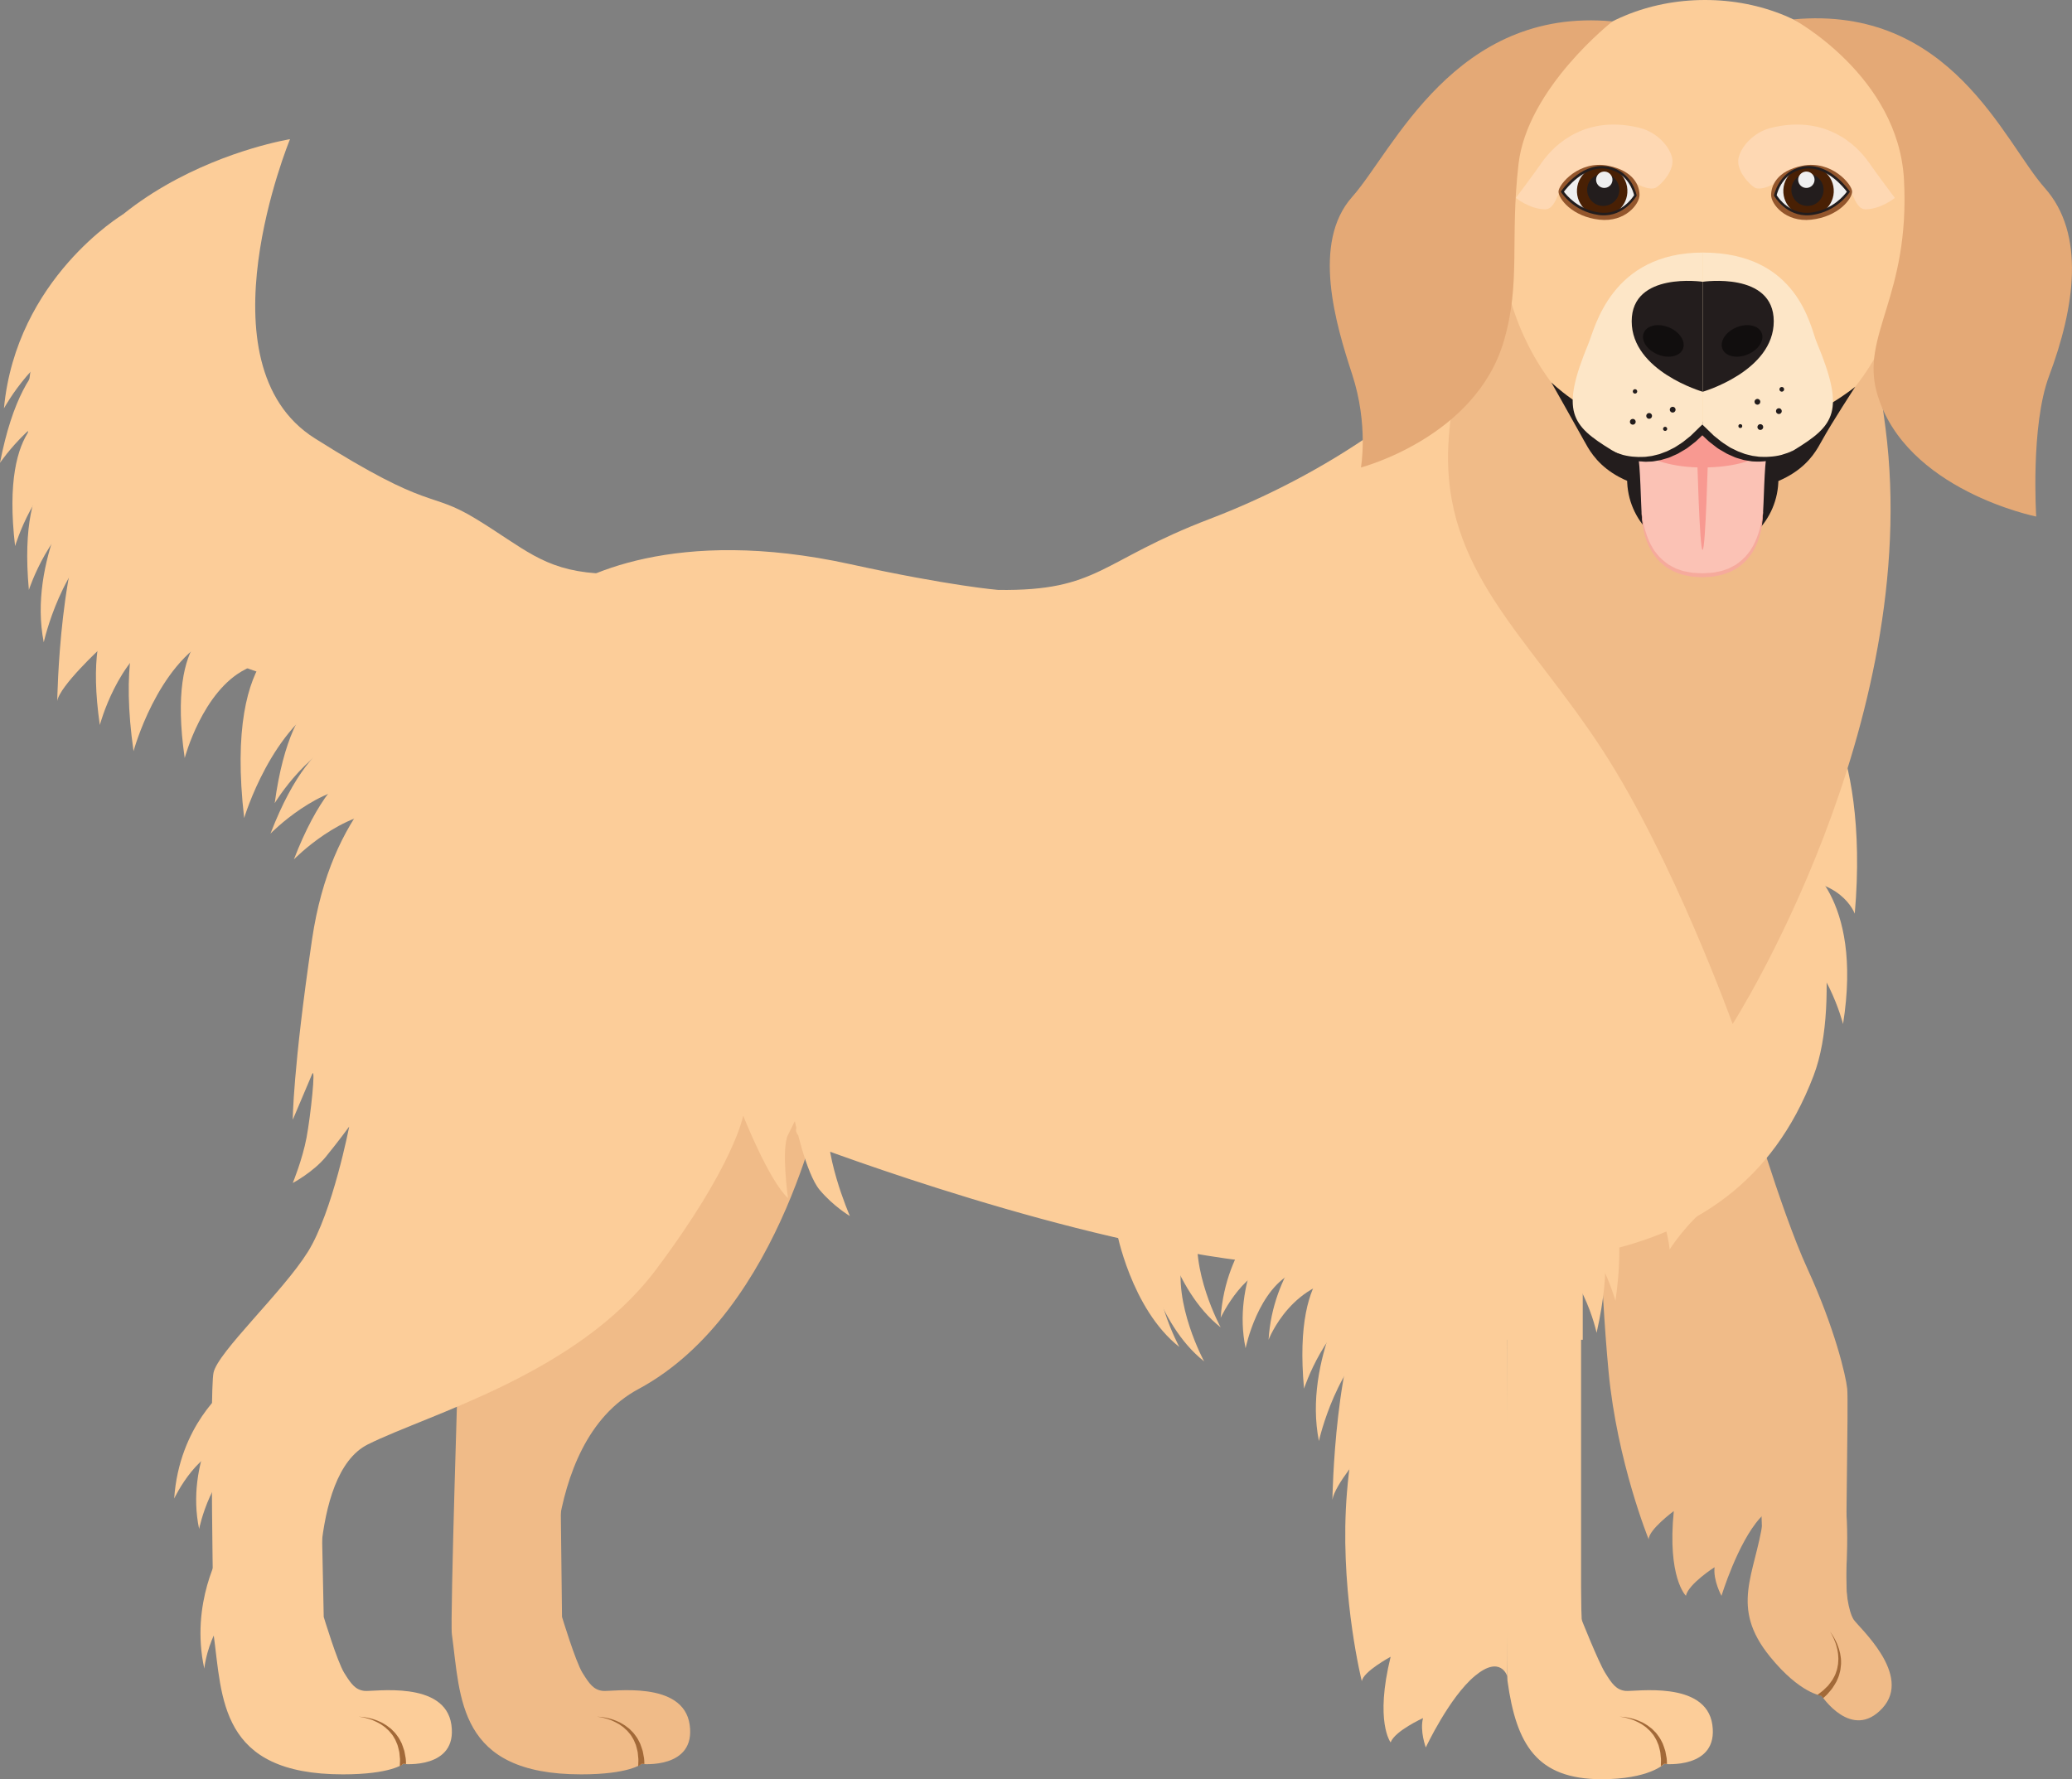 <?xml version="1.0" encoding="UTF-8"?>
<svg id="Ebene_2" data-name="Ebene 2" xmlns="http://www.w3.org/2000/svg" viewBox="0 0 299.29 257.05">
  <rect x="0" y="0" width="299.29" height="257.05" fill="#808080" stroke="none"/>
  <defs>
    <style>
      .cls-1 {
        fill: #e4a976;
      }

      .cls-1, .cls-2, .cls-3, .cls-4, .cls-5, .cls-6, .cls-7, .cls-8, .cls-9, .cls-10, .cls-11, .cls-12, .cls-13, .cls-14 {
        stroke-width: 0px;
      }

      .cls-2 {
        fill: #f89991;
      }

      .cls-3 {
        fill: #fed8b3;
      }

      .cls-4 {
        fill: #fde6c7;
      }

      .cls-5 {
        fill: #110e0e;
      }

      .cls-6 {
        fill: #fccd99;
      }

      .cls-7 {
        fill: #fbc2b5;
      }

      .cls-8 {
        fill: #492004;
      }

      .cls-9 {
        fill: #231d1d;
      }

      .cls-10 {
        fill: #93562c;
      }

      .cls-11 {
        fill: #f6aa9c;
      }

      .cls-12 {
        fill: #f0bb88;
      }

      .cls-13 {
        fill: #efefef;
      }

      .cls-14 {
        fill: #a26938;
      }
    </style>
  </defs>
  <g id="Golden_Retriever" data-name="Golden Retriever">
    <g>
      <g>
        <path class="cls-12" d="m80.67,189.35l.51,44.26s1.95,6.45,2.95,8.07c1,1.62,1.62,2.47,2.93,2.62s11.64-1.58,12.56,4.89c.92,6.47-6.97,5.67-6.97,5.67,0,0-1.76,1.5-8.7,1.5-17.88,0-17.41-11.02-18.68-20.27-.27-1.95.99-41.48.99-41.48l14.4-5.26Z"/>
        <path class="cls-14" d="m92.78,252.82c-.1-.29-.19-.61-.32-.92-.16-.3-.3-.62-.5-.91-.22-.28-.4-.59-.67-.83l-.38-.38-.42-.32c-.27-.23-.58-.37-.86-.55-.3-.13-.58-.29-.87-.38-.28-.11-.55-.19-.8-.25-1.01-.26-1.7-.25-1.7-.25,0,0,.69.05,1.66.38.24.08.5.18.76.31.27.11.53.28.8.43.25.19.54.35.77.59l.36.33.32.38c.23.24.37.54.54.81.16.28.25.59.38.86.09.29.15.58.22.85.07.27.07.54.1.79.08.48.02.9.02,1.19,0,.1,0,.19,0,.25.32-.21.47-.36.47-.36,0,0,.16.01.42.02-.02-.31,0-.72-.12-1.21-.06-.26-.08-.56-.18-.85Z"/>
      </g>
      <path class="cls-12" d="m119.14,157.01s-5.97,32.43-26.92,43.68c-14.74,7.91-12.17,34.05-12.17,34.05l-4.13-12.73-9.64-13.23,5.68-39.34,21.81-25.47,25.38,13.05Z"/>
      <g>
        <path class="cls-12" d="m266.7,218.6c.23,2.98.07,7.06-.01,8.15-.23,2.9.34,6.12,1.05,7.23.71,1.11,8.59,8.01,4.16,12.82s-8.79-1.81-8.79-1.81c0,0-3.09-.27-7.46-5.66-5.84-7.19-2.15-11.79-1-19.63.05-.33,5.06-1.26,7.2-3.04,2.98,2.62,2.17-.99,4.85,1.93Z"/>
        <path class="cls-14" d="m264.75,243.8c.16-.27.35-.53.51-.83.13-.31.29-.62.39-.96.08-.35.21-.68.22-1.04l.06-.53v-.53c0-.35-.09-.68-.13-1.01-.09-.32-.14-.63-.26-.91-.09-.29-.2-.54-.31-.78-.44-.94-.89-1.47-.89-1.47,0,0,.4.57.75,1.53.09.24.18.5.24.79.09.28.12.59.17.89.01.31.07.64.03.97l-.03.49-.09.49c-.04.33-.19.63-.28.94-.11.3-.29.57-.43.84-.17.26-.36.49-.52.71-.16.23-.38.39-.55.57-.33.36-.69.58-.91.76-.08.06-.15.11-.2.16.37.12.57.13.57.13,0,0,.09.14.25.34.23-.21.55-.46.86-.86.17-.21.38-.41.54-.68Z"/>
      </g>
      <path class="cls-12" d="m258.83,218.68s-1.38-2.92-4.61.66-5.56,11.23-5.56,11.23c0,0-1.22-2.22-1-4.14,0,0-3.77,2.41-4.14,4.13,0,0-2.71-2.61-1.75-12.24,0,0-3.66,2.7-3.62,4.1,0,0-4.56-11.18-5.8-24.24-1.24-13.06-1.62-31.43-1.62-31.43l20.28-2.69,7.8,54.62Z"/>
      <path class="cls-12" d="m252.03,157.01s5.07,17.62,9.04,26.28,5.55,15.46,5.75,17.34c.2,1.88-.29,22.75-.09,28.71s0,6.39,0,6.39l-11.92-4.4s-.58-25.13-1.32-27.22c-.74-2.09-14.24-34.38-14.24-34.38l12.77-12.72Z"/>
      <path class="cls-6" d="m144.17,85.23s-6.85-.54-21.41-3.73c-25.3-5.53-39.08,1.74-43.25,4.92s-10.99,15.15-16.36,19.52-15.3,10.93-18.08,29.81c-2.78,18.88-2.78,26.03-2.78,26.03,0,0,2.19-5.17,2.78-6.56s-.2,5.96-.79,9.14c-.6,3.18-1.99,6.56-1.99,6.56,0,0,2.98-1.59,4.77-3.78,1.79-2.19,3.38-4.37,3.38-4.37,0,0-2.38,12.32-5.96,18.08-3.58,5.76-13.04,14.51-13.64,17.49s.03,37.75.03,37.75l15.31-.77s-1.79-22.25,6.95-26.63c8.74-4.37,30.29-10.15,41.62-25.25,11.33-15.1,12.6-22.25,12.6-22.25,0,0,3.69,9.34,6.47,11.92,0,0-.99-7.15,0-9.14l.99-1.99s1.59,7.55,3.58,9.93c1.99,2.38,4.37,3.78,4.37,3.78,0,0-4.17-9.54-2.98-14.9,0,0-10.42,1.79-.58,5.36,9.84,3.58,48.25,17.09,72.69,16.79,24.44-.3,58.15,3.78,70.07-27.52,4.27-11.21.03-29.99-.33-37.85-.64-14.1-.34-14.54,1.82-25.63,3.08-15.82-.3-37.26-.3-37.26l22.35-12.22-24.44-12.52s-16.99-2.09-25.63,6.26c-8.64,8.35-12.1-1.36-17.82,7.36-9.35,14.24-26.82,25.29-42.83,31.4-15.87,6.05-16,10.47-30.61,10.27Z"/>
      <path class="cls-6" d="m41.89,20.11s-13.41,32.49,3.58,43.22c16.99,10.73,16.39,7.45,23.25,11.62,6.86,4.17,9.68,7.33,17.41,7.88s-18.01,21.92-18.01,21.92c0,0-13.11-3.58-21.46-5.07-8.35-1.49-45.01-11.92-42.62-42.92C6.43,25.77,41.89,20.11,41.89,20.11Z"/>
      <path class="cls-6" d="m222.36,186.96s-2.43,14-1.5,16.78c.92,2.77,1.98,5.32,1.68,7.86-.3,2.54-.08,4.28-.18,8.67-.1,4.39,1.99,11.91,1.99,11.91l4.13,2.08-1.73-47.3h-4.39Z"/>
      <g>
        <path class="cls-6" d="m46.25,208.77l.51,24.84s1.95,6.45,2.95,8.07c1,1.62,1.62,2.47,2.93,2.62s11.64-1.58,12.56,4.89c.92,6.47-6.97,5.67-6.97,5.67,0,0-1.76,1.5-8.7,1.5-17.88,0-17.41-11.02-18.68-20.27-.27-1.95,4.7-27.32,4.7-27.32h10.68Z"/>
        <path class="cls-14" d="m58.35,252.82c-.1-.29-.19-.61-.32-.92-.16-.3-.3-.62-.5-.91-.22-.28-.4-.59-.67-.83l-.38-.38-.42-.32c-.27-.23-.58-.37-.86-.55-.3-.13-.58-.29-.87-.38-.28-.11-.55-.19-.8-.25-1.01-.26-1.7-.25-1.7-.25,0,0,.69.05,1.66.38.24.08.5.18.76.31.27.11.53.28.8.43.25.19.54.35.77.59l.36.33.32.38c.23.24.37.54.54.81.16.28.25.59.38.86.09.29.15.58.22.85.07.27.07.54.1.79.08.48.02.9.02,1.19,0,.1,0,.19,0,.25.32-.21.47-.36.47-.36,0,0,.16.01.42.02-.02-.31,0-.72-.12-1.21-.06-.26-.08-.56-.18-.85Z"/>
      </g>
      <path class="cls-6" d="m161.26,177.77s2.09,11.33,9.09,16.84c0,0-4.55-8.35-3.13-15.05,1.11-5.28-5.96-1.79-5.96-1.79Z"/>
      <path class="cls-6" d="m164.84,179.85s2.09,11.33,9.09,16.84c0,0-4.55-8.35-3.13-15.05,1.11-5.28-5.96-1.79-5.96-1.79Z"/>
      <path class="cls-6" d="m167.23,174.94s2.09,11.33,9.09,16.84c0,0-4.55-8.35-3.13-15.05,1.11-5.28-5.96-1.79-5.96-1.79Z"/>
      <path class="cls-6" d="m262.83,85.89s.48,26.99-.9,18.86c-1.38-8.12,8.21,1.77,5.98,27.26,0,0-1.95-5.58-11.05-4.92-4.63.34,5.96-41.2,5.96-41.2Z"/>
      <path class="cls-6" d="m260.26,124.42s8.91,4.88,5.96,23.53c0,0-2.46-9.74-8.61-12.93-4.85-2.51,2.66-10.6,2.66-10.6Z"/>
      <path class="cls-6" d="m226.28,172.38s8.82.26,4.34,20.19c0,0-2.11-10.05-8.75-12.84-5.23-2.2,4.41-7.35,4.41-7.35Z"/>
      <path class="cls-6" d="m228.06,168.44s8,.84,5.28,19.52c0,0-2.58-9.71-8.78-12.82-4.88-2.45,3.5-6.7,3.5-6.7Z"/>
      <path class="cls-6" d="m14.62,93.56s-6.04,5.57-6.35,7.73c0,0,.31-22.29,5.7-29.73h4.47l-3.83,21.99Z"/>
      <path class="cls-6" d="m10.49,66.02s-8.03.41-6.32,19.21c0,0,3.1-9.56,9.45-12.33,5-2.18-3.13-6.88-3.13-6.88Z"/>
      <path class="cls-6" d="m19.7,85.23s-8,.84-5.28,19.52c0,0,2.58-9.71,8.78-12.82,4.88-2.45-3.5-6.7-3.5-6.7Z"/>
      <path class="cls-6" d="m26.18,83.42s-10.31,1.12-6.89,25.11c0,0,3.37-12.49,11.37-16.52,6.29-3.17-4.47-8.6-4.47-8.6Z"/>
      <path class="cls-6" d="m31.96,90s-8,.84-5.28,19.52c0,0,2.58-9.71,8.78-12.82,4.88-2.45-3.5-6.7-3.5-6.7Z"/>
      <path class="cls-6" d="m50.13,98.73s-7.92-1.39-10.45,17.31c0,0,5.16-8.62,11.97-9.91,5.36-1.01-1.51-7.4-1.51-7.4Z"/>
      <path class="cls-6" d="m56.62,109.74s-7.38-3.18-14.17,14.43c0,0,7.01-7.2,13.93-6.88,5.45.25.23-7.55.23-7.55Z"/>
      <path class="cls-6" d="m53.24,106.01s-7.38-3.18-14.17,14.43c0,0,7.01-7.2,13.93-6.88,5.45.25.23-7.55.23-7.55Z"/>
      <path class="cls-6" d="m43.39,91.31s-11.13.85-8.12,26.88c0,0,3.98-13.38,12.7-17.44,6.87-3.2-4.58-9.44-4.58-9.44Z"/>
      <path class="cls-6" d="m17.74,30.99S2.34,40.21.57,59c0,0,4.8-8.83,11.55-10.39,5.32-1.23,5.62-17.62,5.62-17.62Z"/>
      <path class="cls-6" d="m11.43,50.18s-7.83-1.84-11.43,16.69c0,0,5.64-8.32,12.52-9.21,5.41-.7-1.09-7.48-1.09-7.48Z"/>
      <path class="cls-6" d="m7.98,59.52S-.03,60.15,2.18,78.9c0,0,2.84-9.64,9.12-12.58,4.94-2.32-3.31-6.79-3.31-6.79Z"/>
      <path class="cls-6" d="m11.58,69.21s-7.58,11.9-5.26,23.59c0,0,2.57-11.73,9.71-16.16,5.63-3.49-4.45-7.43-4.45-7.43Z"/>
      <g>
        <path class="cls-6" d="m228.38,186.96v46.86s2.47,6.24,3.47,7.86c1,1.62,1.62,2.47,2.93,2.62s11.64-1.58,12.56,4.89c.92,6.47-6.97,5.67-6.97,5.67,0,0-2.17,2.22-9.1,2.2-9.26-.03-12.25-4.97-13.52-14.22-.27-1.95-.05-55.87-.05-55.87h10.68Z"/>
        <path class="cls-6" d="m217.7,242.14s-.96-3.08-4.66,0c-3.7,3.08-7.09,10.33-7.09,10.33,0,0-.89-2.37-.4-4.24,0,0-4.07,1.85-4.68,3.51,0,0-2.31-2.97,0-12.37,0,0-4.01,2.16-4.16,3.55,0,0-2.93-11.71-2.31-24.82.62-13.1,5.55-31.13,5.55-31.13h17.76v55.18Z"/>
        <path class="cls-6" d="m196.93,209.75s-4.16,4.78-4.47,6.94c0,0,.31-22.29,5.7-29.73h4.47l-5.7,22.79Z"/>
        <path class="cls-14" d="m240.49,252.82c-.1-.29-.19-.61-.32-.92-.16-.3-.3-.62-.5-.91-.22-.28-.4-.59-.67-.83l-.38-.38-.42-.32c-.27-.23-.58-.37-.86-.55-.3-.13-.58-.29-.87-.38-.28-.11-.55-.19-.8-.25-1.01-.26-1.7-.25-1.7-.25,0,0,.69.05,1.66.38.24.08.5.18.76.31.27.11.53.28.8.43.25.19.54.35.77.59l.36.33.32.38c.23.24.37.54.54.81.16.28.25.59.38.86.09.29.15.58.22.85.07.27.07.54.1.79.08.48.02.9.02,1.19,0,.1,0,.19,0,.25.32-.21.47-.36.47-.36,0,0,.16.01.42.02-.02-.31,0-.72-.12-1.21-.06-.26-.08-.56-.18-.85Z"/>
        <path class="cls-6" d="m190.21,177.84s-6.39,6-6.97,15.73c0,0,3.41-8.97,12.53-8.97,4.64,0-5.56-6.76-5.56-6.76Z"/>
        <path class="cls-6" d="m183.56,177.17s-5.63,8.08-3.64,17.62c0,0,1.77-8.77,7.19-11.08,4.27-1.82-3.56-6.55-3.56-6.55Z"/>
        <path class="cls-6" d="m194.68,181.42s-8.03.41-6.32,19.21c0,0,3.1-9.56,9.45-12.33,5-2.18-3.13-6.88-3.13-6.88Z"/>
        <path class="cls-6" d="m195.77,184.61s-7.58,11.9-5.26,23.59c0,0,2.57-11.73,9.71-16.16,5.63-3.49-4.45-7.43-4.45-7.43Z"/>
        <path class="cls-6" d="m183.8,174.57s-6.76,5.24-7.48,15.82c0,0,3.69-7.89,8.83-7.44,4.05.35-1.34-8.37-1.34-8.37Z"/>
      </g>
      <path class="cls-6" d="m31.93,224.05s-4.51,7.51-2.42,17.03c0,0,.84-9.56,9.61-12.04,4.47-1.26-7.19-4.99-7.19-4.99Z"/>
      <path class="cls-6" d="m32.4,203.28s-5.63,8.08-3.64,17.62c0,0,1.77-8.77,7.19-11.08,4.27-1.82-3.56-6.55-3.56-6.55Z"/>
      <path class="cls-6" d="m32.64,200.69s-6.76,5.24-7.48,15.82c0,0,3.69-7.89,8.83-7.44,4.05.35-1.34-8.37-1.34-8.37Z"/>
      <rect class="cls-6" x="194.31" y="164.81" width="34.31" height="28.76"/>
      <polygon class="cls-6" points="39.08 92.8 56.99 120.44 80.04 113.11 73.49 89.05 39.08 92.8"/>
      <polygon class="cls-6" points="13.86 73.36 13.35 91.31 32.63 85.23 13.86 73.36"/>
      <path class="cls-6" d="m260.26,158.4s-4.16,8.49-12.98,15.41c-3.75,2.94-6.11,6.71-6.11,6.71,0,0-.46-5.6-4.1-10.49-5.01-6.72,4.92-7.75,4.92-7.75l18.27-3.87Z"/>
      <g>
        <path class="cls-12" d="m209.21,64.21c-.92,18.34,11.55,27.61,22.37,44.32,10.16,15.69,18.69,39.42,18.69,39.42,0,0,27.62-43.2,22.08-86.12-3.04-23.52-9.05-42.66-26.1-42.66s-35.85,21.35-37.04,45.04Z"/>
        <g>
          <path class="cls-6" d="m216.57,31.92c0,19.39,13.3,35.11,29.7,35.11s29.7-15.72,29.7-35.11S262.68,0,246.28,0s-29.7,12.52-29.7,31.92Z"/>
          <g>
            <path class="cls-3" d="m236.92,18.5c2.27.57,4.15,2.47,4.6,4.26s-1.54,3.9-2.33,4.35c-.79.45-2.95-.31-3.96-1.54-1.01-1.23-3.98-2.32-6.9-1.07-3.69,1.58-3.04,5.86-5.29,5.74-2.24-.11-4.08-1.65-4.08-1.65,0,0,2.53-3.35,3.7-5.05,2.02-2.92,6.62-6.96,14.25-5.05Z"/>
            <g>
              <path class="cls-10" d="m225.12,27.68c0-1.03,2.98-4.59,7.21-3.73,3.7.76,4.48,2.92,4.49,4.21.02,1.3-2.05,3.98-5.78,3.58-3.96-.43-5.93-3.04-5.92-4.07Z"/>
              <path class="cls-13" d="m225.67,27.7s2.87-4.22,6.65-3.45c3.31.67,3.91,3.98,3.91,3.98,0,0-1.78,3.15-5.31,2.65-3.52-.51-5.24-3.18-5.24-3.18Z"/>
              <path class="cls-8" d="m233.7,24.75c-.4-.22-.86-.39-1.39-.5-1.05-.22-2.04-.04-2.91.32-.9.6-1.53,1.6-1.61,2.76-.09,1.21.43,2.32,1.29,3.05.54.22,1.15.4,1.83.5,1.03.15,1.91-.02,2.65-.33.84-.61,1.42-1.57,1.5-2.69.09-1.25-.45-2.39-1.36-3.11Z"/>
              <path class="cls-9" d="m233.9,27.6c-.09,1.28-1.21,2.24-2.49,2.15-1.28-.09-2.24-1.21-2.15-2.49.09-1.28,1.21-2.24,2.49-2.15,1.28.09,2.24,1.21,2.15,2.49Z"/>
              <path class="cls-13" d="m232.91,26.06c-.05.65-.62,1.14-1.27,1.09-.65-.05-1.14-.62-1.09-1.27.05-.65.62-1.14,1.27-1.09.65.05,1.14.62,1.09,1.27Z"/>
              <path class="cls-9" d="m231.28,31.1c-.13,0-.26-.02-.39-.04-3.57-.51-5.3-3.15-5.37-3.26l-.07-.1.07-.1c.11-.16,2.67-3.87,6.22-3.61.2.02.41.04.61.08,3.39.69,4.04,4.09,4.05,4.13v.06s-.02.06-.02.06c-.02.03-1.75,3.03-5.1,2.78Zm-5.38-3.4c.35.48,2.04,2.56,5.05,3,3.1.45,4.83-2.08,5.09-2.5-.11-.46-.86-3.18-3.75-3.77-.19-.04-.38-.06-.57-.08-3.02-.22-5.38,2.76-5.82,3.35Z"/>
            </g>
          </g>
          <g>
            <path class="cls-3" d="m255.74,18.5c-2.27.57-4.15,2.47-4.6,4.26-.45,1.8,1.54,3.9,2.33,4.35s2.95-.31,3.96-1.54c1.01-1.23,3.98-2.32,6.9-1.07,3.69,1.58,3.04,5.86,5.29,5.74s4.08-1.65,4.08-1.65c0,0-2.53-3.35-3.7-5.05-2.02-2.92-6.62-6.96-14.25-5.05Z"/>
            <g>
              <path class="cls-10" d="m267.53,27.68c0-1.03-2.98-4.59-7.21-3.73-3.7.76-4.48,2.92-4.49,4.21-.02,1.3,2.05,3.98,5.78,3.58,3.96-.43,5.93-3.04,5.92-4.07Z"/>
              <path class="cls-13" d="m266.99,27.7s-2.87-4.22-6.65-3.45c-3.31.67-3.91,3.98-3.91,3.98,0,0,1.78,3.15,5.31,2.65,3.52-.51,5.24-3.18,5.24-3.18Z"/>
              <path class="cls-8" d="m258.96,24.75c.4-.22.86-.39,1.39-.5,1.05-.22,2.04-.04,2.91.32.9.6,1.53,1.6,1.61,2.76.09,1.21-.43,2.32-1.29,3.05-.54.22-1.15.4-1.83.5-1.03.15-1.91-.02-2.65-.33-.84-.61-1.42-1.57-1.5-2.69-.09-1.25.45-2.39,1.36-3.11Z"/>
              <path class="cls-9" d="m258.76,27.6c.09,1.28,1.21,2.24,2.49,2.15,1.28-.09,2.24-1.21,2.15-2.49s-1.21-2.24-2.49-2.15c-1.28.09-2.24,1.21-2.15,2.49Z"/>
              <path class="cls-13" d="m259.74,26.06c.05.65.62,1.14,1.27,1.09.65-.05,1.14-.62,1.09-1.27-.05-.65-.62-1.14-1.27-1.09-.65.05-1.14.62-1.09,1.27Z"/>
              <path class="cls-9" d="m256.28,28.32l-.03-.06v-.06s.67-3.44,4.06-4.13c.2-.04.41-.07.61-.08,3.55-.26,6.11,3.45,6.22,3.61l.07.1-.07.1c-.07.11-1.81,2.75-5.37,3.26-.13.02-.26.03-.39.04-3.35.25-5.09-2.75-5.1-2.78Zm4.67-3.97c-.19.01-.38.04-.57.08-2.89.59-3.64,3.31-3.75,3.77.26.42,1.99,2.95,5.09,2.5,3.01-.43,4.69-2.51,5.05-3-.44-.59-2.8-3.57-5.82-3.35Z"/>
            </g>
          </g>
          <g>
            <path class="cls-9" d="m245.99,61.29s-7.37.6-12.38-.52c-5.01-1.12-9.53-5.52-9.53-5.52,0,0,3.23,5.71,4.71,8.39,1.29,2.34,3.99,7.66,17.19,7.66v-10.01Z"/>
            <path class="cls-9" d="m245.98,61.29s7.02.89,12.03-.23c5.01-1.12,9.98-5.19,9.98-5.19,0,0-3.33,5.08-4.81,7.77-1.29,2.34-3.99,7.66-17.19,7.66v-10.01Z"/>
            <g>
              <rect class="cls-9" x="235.02" y="60.92" width="21.85" height="8.29"/>
              <path class="cls-9" d="m245.95,80.05c-6.03,0-10.92-4.85-10.92-10.84h21.85c0,5.99-4.89,10.84-10.92,10.84Z"/>
              <path class="cls-7" d="m245.89,61.52s6.25,2.58,10.14,2.5c0,0,0,1.02-.86,2.07-.28.35-.44,7.54-.5,7.86-.14.87-.2,9.17-8.78,9.17h0c-8.58,0-8.64-8.3-8.78-9.17-.05-.33-.21-7.52-.5-7.86-.86-1.05-.86-2.07-.86-2.07,3.89.08,10.14-2.5,10.14-2.5Z"/>
              <path class="cls-2" d="m245.93,79.45h0c.44,0,.79-13.81.79-13.81,0-.67-.35-1.21-.79-1.21h0c-.44,0-.79.54-.79,1.21,0,0,.35,13.81.79,13.81Z"/>
              <path class="cls-2" d="m245.89,67.54c-4.18,0-7.68-1.05-9.31-2.59,3.89-.23,9.31-2.35,9.31-2.35,0,0,5.42,2.12,9.31,2.35-1.35,1.69-5.14,2.59-9.31,2.59Z"/>
            </g>
            <path class="cls-4" d="m245.95,62.12s6.15,7.24,13.2,2.9c5.83-3.58,7.47-5.52,3.24-15.62-.89-2.12-2.65-12.91-16.44-12.91v25.63Z"/>
            <path class="cls-4" d="m245.98,62.12s-6.15,7.24-13.2,2.9c-5.79-3.56-7.45-5.49-3.32-15.42.9-2.17,3.28-13.11,16.52-13.11v25.63Z"/>
            <g>
              <path class="cls-9" d="m237.79,60.09c0,.23.19.42.42.42s.42-.19.42-.42-.19-.42-.42-.42-.42.19-.42.42Z"/>
              <path class="cls-9" d="m235.85,56.55c0,.18.14.32.32.32s.32-.14.32-.32-.14-.32-.32-.32-.32.14-.32.32Z"/>
              <path class="cls-9" d="m235.43,60.94c0,.23.19.42.42.42s.42-.19.42-.42-.19-.42-.42-.42-.42.19-.42.42Z"/>
              <path class="cls-9" d="m241.19,59.19c0,.23.19.42.42.42s.42-.19.42-.42-.19-.42-.42-.42-.42.19-.42.42Z"/>
              <path class="cls-9" d="m240.22,61.96c0,.17.14.3.3.3s.3-.14.3-.3-.14-.3-.3-.3-.3.14-.3.3Z"/>
              <circle class="cls-9" cx="251.38" cy="61.56" r=".28"/>
              <path class="cls-9" d="m253.43,58.05c0,.23.19.42.42.42s.42-.19.42-.42-.19-.42-.42-.42-.42.19-.42.42Z"/>
              <path class="cls-9" d="m253.85,61.7c0,.23.19.42.42.42s.42-.19.42-.42-.19-.42-.42-.42-.42.19-.42.42Z"/>
              <path class="cls-9" d="m256.53,59.4c0,.23.19.42.42.42s.42-.19.42-.42-.19-.42-.42-.42-.42.19-.42.42Z"/>
              <path class="cls-9" d="m257.03,56.25c0,.19.15.34.34.34s.34-.15.34-.34-.15-.34-.34-.34-.34.15-.34.34Z"/>
            </g>
            <g>
              <path class="cls-9" d="m245.95,40.71s-10.26-1.51-10.26,5.71,10.26,10.18,10.26,10.18v-15.88Z"/>
              <path class="cls-5" d="m237.39,48.21c-.35,1.12.65,2.49,2.24,3.07,1.58.58,3.15.14,3.5-.98s-.65-2.49-2.24-3.07c-1.58-.58-3.15-.14-3.5.98Z"/>
              <path class="cls-9" d="m245.95,40.71s10.26-1.51,10.26,5.71-10.26,10.18-10.26,10.18v-15.88Z"/>
              <path class="cls-5" d="m254.5,48.21c.35,1.12-.65,2.49-2.24,3.07-1.58.58-3.15.14-3.5-.98s.65-2.49,2.24-3.07c1.58-.58,3.15-.14,3.5.98Z"/>
            </g>
            <path class="cls-9" d="m232.74,65.09c.55.28,1.12.47,1.7.64.3.06.58.15.88.18.3.04.59.09.89.09.3.02.59.04.89.02.29-.01.59,0,.88-.06.29-.05.58-.05.87-.14l.85-.21.82-.31c.28-.08.53-.24.79-.36.26-.14.53-.24.77-.41l.74-.48c.25-.15.47-.35.7-.53l.69-.55,1.27-1.24.41-.39.41.39,1.27,1.23.69.55c.23.18.45.38.7.53l.74.48c.24.18.51.28.77.41.26.12.52.28.79.36l.82.31.85.21c.28.09.58.08.87.14.29.06.58.05.88.06.3.02.59,0,.89-.02.3,0,.59-.06.89-.09.3-.03.59-.12.88-.18.58-.17,1.15-.36,1.7-.64-.48.38-1.03.67-1.6.92-.29.1-.58.23-.88.31-.3.08-.6.18-.91.23-.31.06-.62.11-.94.12-.32.02-.63.05-.95.03-.32-.02-.64,0-.95-.07l-.94-.16-.92-.27c-.31-.08-.59-.24-.89-.36-.29-.14-.59-.24-.86-.42l-.82-.48c-.28-.15-.52-.36-.77-.55l-.75-.58c-.46-.42-.92-.86-1.37-1.29h.81l-1.37,1.29-.75.58c-.25.19-.49.4-.77.55l-.82.48c-.26.18-.57.28-.86.42-.29.12-.57.28-.89.36l-.92.27-.94.17c-.31.07-.63.05-.95.07-.32.03-.63,0-.95-.03-.32,0-.63-.06-.94-.12-.31-.05-.61-.14-.91-.23-.3-.08-.59-.21-.88-.31-.57-.25-1.12-.54-1.6-.92Z"/>
          </g>
          <path class="cls-11" d="m254.67,73.96s-.01.45-.08,1.23c-.09.77-.23,1.9-.74,3.17-.13.31-.26.64-.45.96-.16.33-.37.65-.61.97-.45.65-1.07,1.22-1.77,1.73-.38.21-.75.44-1.16.62-.42.14-.83.34-1.27.43-.44.08-.88.21-1.34.25l-1.36.09-1.35-.09c-.45-.04-.9-.17-1.35-.25-.45-.1-.85-.29-1.27-.44-.4-.18-.78-.41-1.16-.63-.7-.51-1.32-1.08-1.77-1.73-.24-.31-.44-.63-.61-.97-.19-.32-.32-.65-.45-.96-.51-1.26-.65-2.39-.74-3.17-.07-.78-.08-1.23-.08-1.23,0,0,.07.44.19,1.21.13.77.38,1.86.92,3.06.14.3.28.61.47.91.17.31.38.61.62.89.45.6,1.06,1.1,1.71,1.57.36.19.71.4,1.09.57.4.12.78.31,1.2.39.42.07.82.18,1.26.22l1.32.07,1.3-.07c.43-.03.85-.15,1.27-.22.42-.08.8-.27,1.2-.39.38-.17.73-.38,1.09-.57.65-.47,1.26-.97,1.71-1.57.24-.29.45-.58.62-.9.2-.3.33-.61.47-.91.54-1.2.79-2.29.92-3.06.12-.77.19-1.21.19-1.21Z"/>
          <path class="cls-1" d="m259.04,2.79s15.18,8.2,15.98,23.18c.9,16.91-6.34,22.45-3.88,30.9,4.07,13.97,22.98,17.76,22.98,17.76,0,0-.84-13.11,1.86-20.31,3.72-9.91,5.28-20.53-.62-27.16-5.9-6.63-13.54-26.47-36.32-24.36Z"/>
          <path class="cls-1" d="m232.92,3.09s-12.32,9.62-13.58,20.63.36,17.08-2.11,25.53c-4.07,13.97-20.65,18.29-20.65,18.29,0,0,1.12-6.13-1.26-13.43-2.39-7.3-5.9-19.04,0-25.67,5.9-6.63,14.82-27.46,37.6-25.35Z"/>
        </g>
      </g>
    </g>
  </g>
</svg>